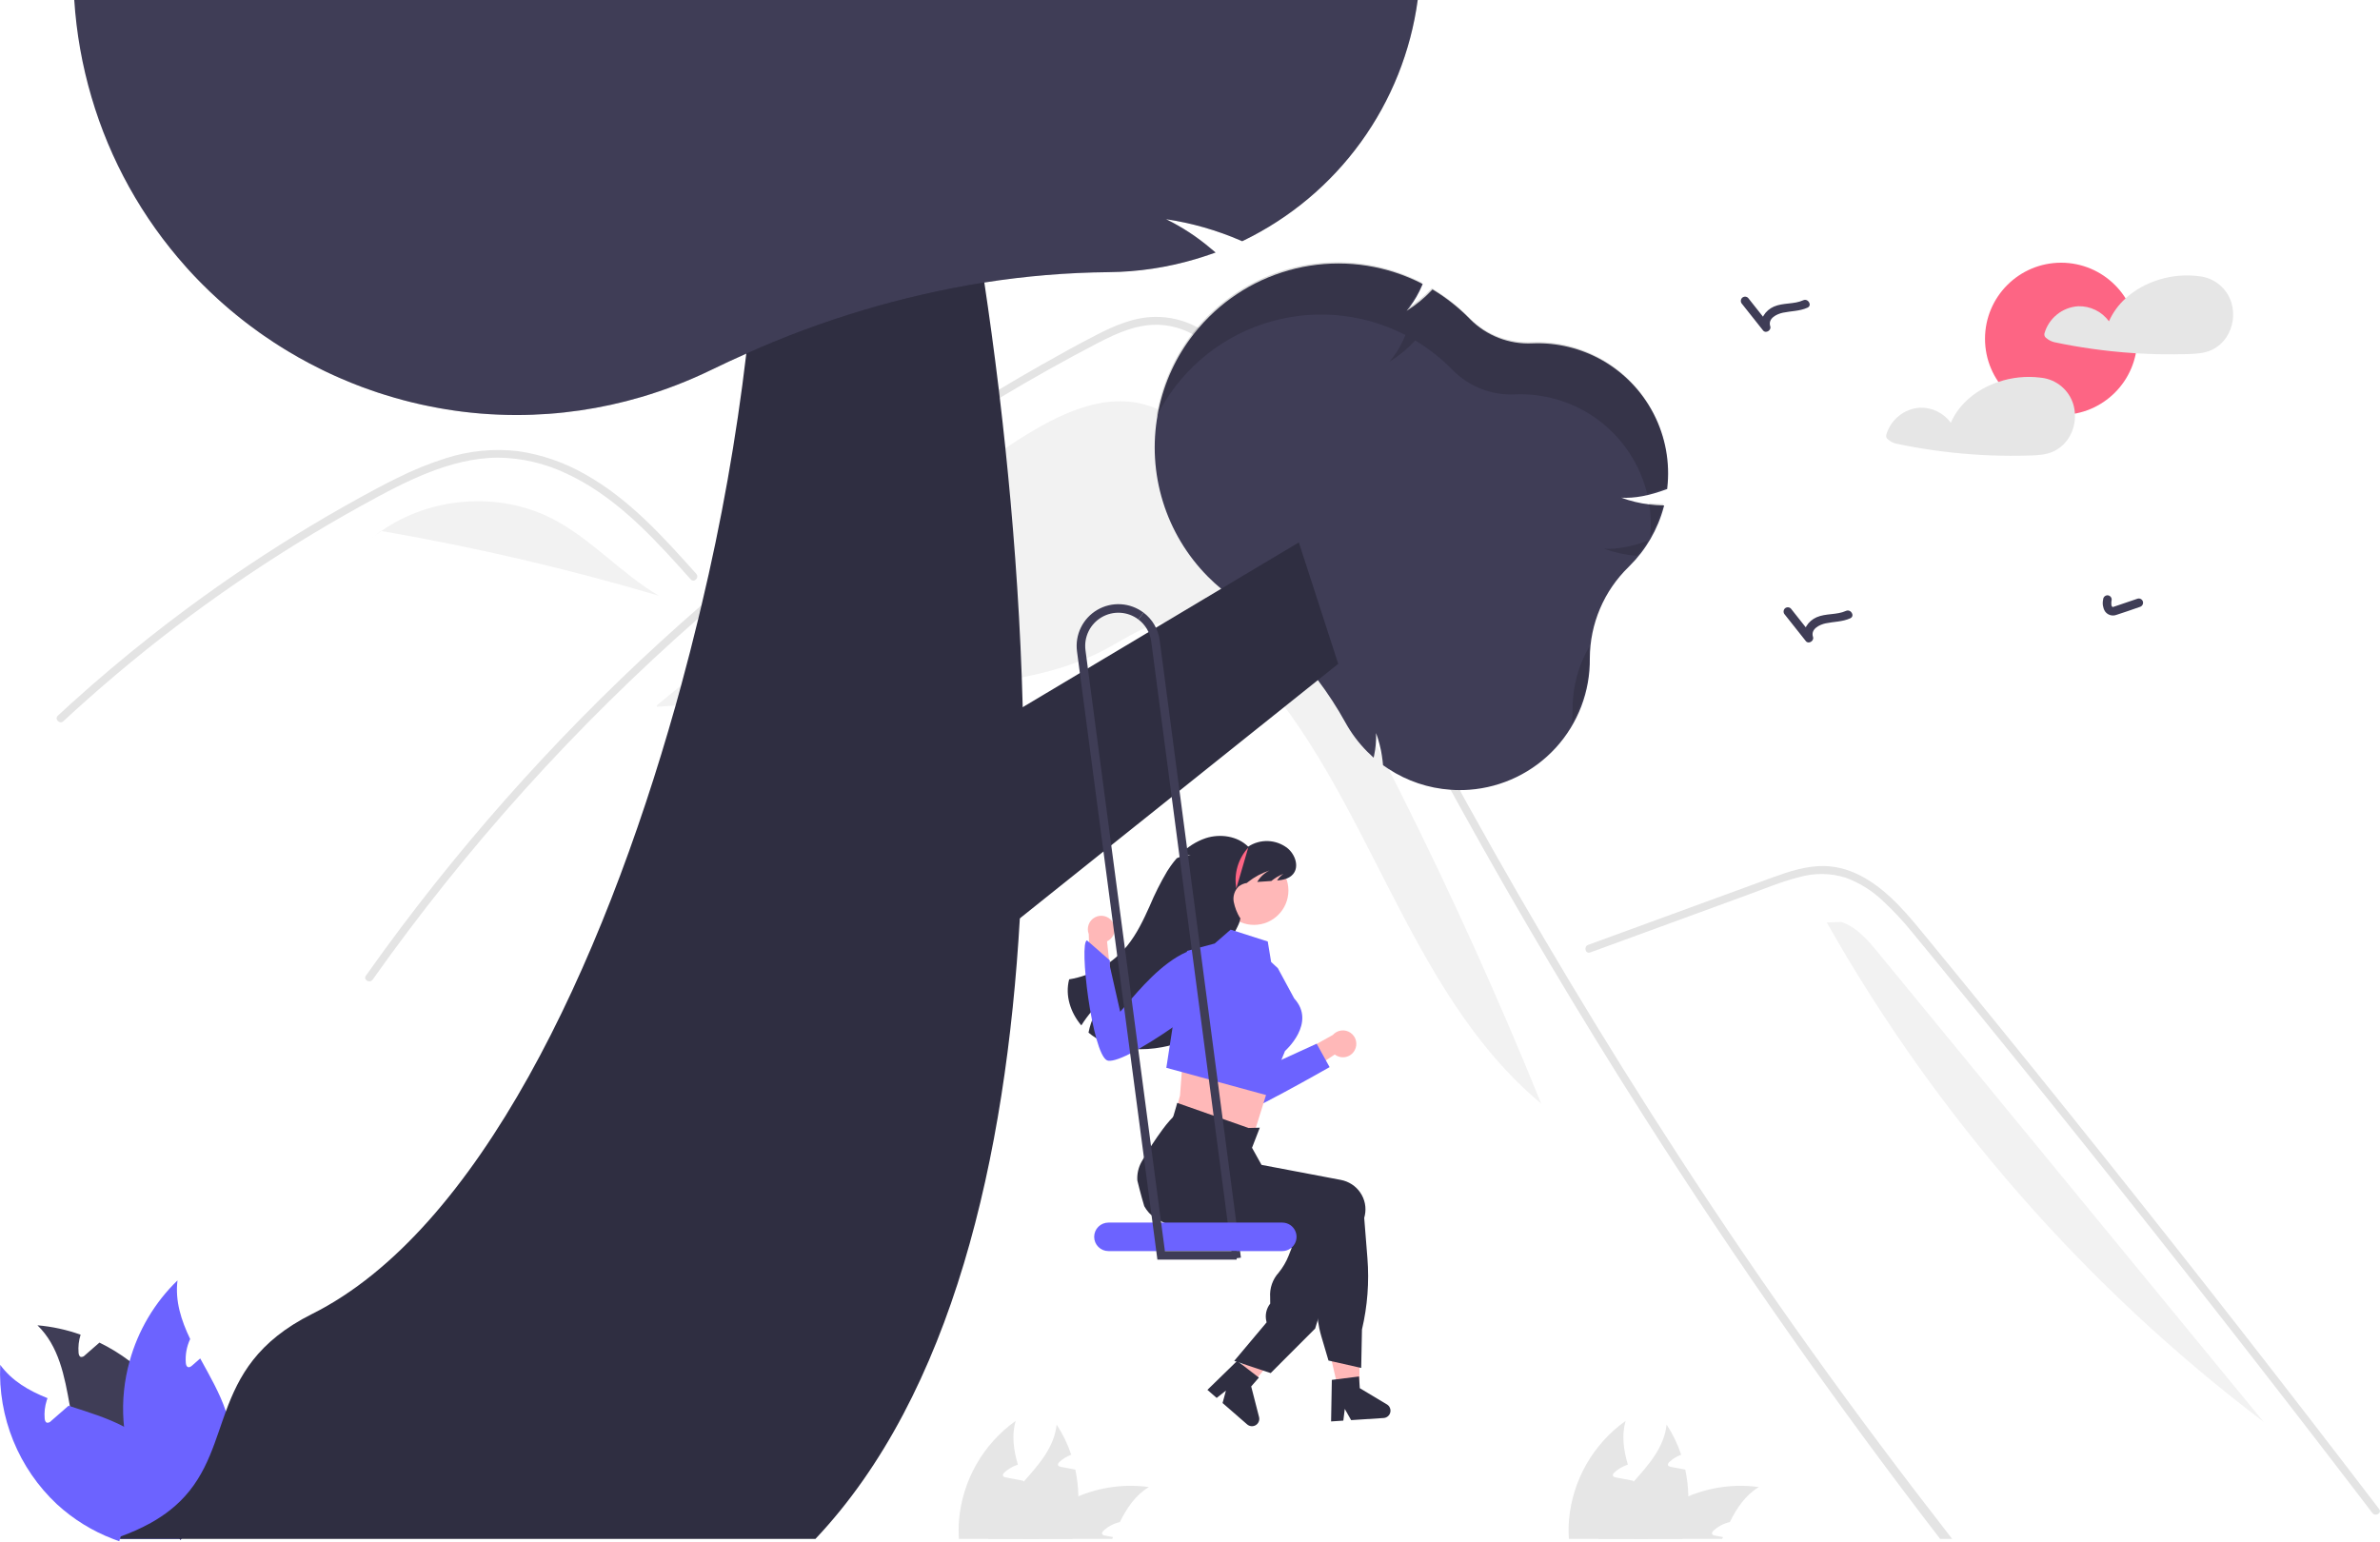 <svg width="835" height="541" viewBox="0 0 835 541" fill="none" xmlns="http://www.w3.org/2000/svg">
<g id="undraw_tree_swing_re_pqee 1" clip-path="url(#clip0_37_2)">
<path id="Vector" d="M69.891 529.09C69.861 530.06 69.811 531.03 69.731 532.01C68.581 533.49 67.444 534.967 66.321 536.44C65.401 537.64 64.491 538.82 63.591 540C63.571 540.02 63.561 540.04 63.541 540.06C63.491 540.13 63.441 540.2 63.381 540.28L63.001 540L62.051 539.3L56.671 535.33C51.129 534.237 45.908 531.9 41.403 528.494C36.897 525.088 33.224 520.703 30.661 515.67C27.251 508.88 25.891 501.1 24.521 493.41C22.631 482.79 20.681 472.37 13.141 465.04C18.307 465.487 23.395 466.593 28.281 468.33C27.633 470.37 27.389 472.517 27.561 474.65C27.611 475.25 27.791 475.98 28.381 476.15C28.641 476.17 28.902 476.128 29.143 476.029C29.384 475.93 29.599 475.777 29.771 475.58C30.711 474.75 31.661 473.92 32.611 473.09C33.371 472.43 34.131 471.77 34.891 471.11C38.623 472.927 42.17 475.104 45.481 477.61C50.643 481.493 55.158 486.167 58.861 491.46C64.523 499.676 68.134 509.131 69.391 519.03C69.822 522.365 69.989 525.729 69.891 529.09V529.09Z" fill="#3F3D56"/>
<path id="Vector_2" d="M80.271 515.91C79.93 517.367 79.502 518.803 78.991 520.21C75.821 524.19 72.734 528.123 69.731 532.01C68.581 533.49 67.444 534.967 66.321 536.44C65.401 537.64 64.491 538.82 63.591 540C63.571 540.02 63.561 540.04 63.541 540.06C63.521 540.04 63.491 540.02 63.471 540C63.081 539.65 62.711 539.3 62.341 538.93C60.196 536.853 58.204 534.624 56.381 532.26C49.27 523.098 44.821 512.154 43.521 500.63C43.451 499.94 43.391 499.26 43.331 498.57C42.842 491.512 43.57 484.422 45.481 477.61C48.453 466.842 54.249 457.064 62.271 449.29C61.391 456.54 63.561 463.26 66.721 469.86C65.494 472.47 64.967 475.355 65.191 478.23C65.241 478.83 65.421 479.56 66.011 479.72C66.511 479.86 67.001 479.5 67.401 479.16C68.341 478.33 69.301 477.5 70.241 476.67C73.561 482.73 77.101 488.8 79.251 495.23C79.737 496.687 80.144 498.169 80.471 499.67C81.61 505.031 81.541 510.579 80.271 515.91V515.91Z" fill="#6C63FF"/>
<path id="Vector_3" d="M66.321 536.44C65.401 537.64 64.491 538.82 63.591 540C63.571 540.02 63.561 540.04 63.541 540.06C63.491 540.13 63.441 540.2 63.381 540.28L63.001 540H42.091L41.841 540.81C41.101 540.56 40.361 540.29 39.631 540C32.368 537.221 25.697 533.091 19.971 527.83C13.32 521.6 8.098 514.002 4.664 505.561C1.23 497.119 -0.333 488.034 0.081 478.93C4.241 484.61 10.141 487.99 16.671 490.61C16.571 490.88 16.471 491.14 16.391 491.41C15.739 493.446 15.494 495.59 15.671 497.72C15.721 498.33 15.901 499.06 16.481 499.22C16.74 499.245 17.002 499.207 17.244 499.109C17.486 499.012 17.701 498.858 17.871 498.66C18.821 497.83 19.771 496.99 20.721 496.17C21.481 495.51 22.231 494.85 22.991 494.19C23.351 493.88 23.711 493.57 24.061 493.26C24.221 493.31 24.371 493.36 24.521 493.41C30.991 495.53 37.631 497.51 43.521 500.63C44.998 501.413 46.43 502.278 47.811 503.22C55.781 508.816 61.275 517.281 63.141 526.84C63.451 528.438 63.651 530.055 63.741 531.68L65.451 534.84L66.321 536.44Z" fill="#6C63FF"/>
<g id=" grassRight">
<path id="Vector_4" d="M592.341 525.04C592.444 529.932 591.769 534.81 590.341 539.49C590.291 539.66 590.231 539.83 590.171 540H560.731C561.151 537.928 561.82 535.913 562.721 534C565.171 528.8 569.171 524.35 573.121 519.93C578.561 513.84 583.871 507.8 584.711 499.88C586.867 503.167 588.588 506.72 589.831 510.45C588.309 511.014 586.913 511.87 585.721 512.97C585.391 513.28 585.041 513.73 585.211 514.16C585.371 514.52 585.811 514.64 586.201 514.72C587.141 514.9 588.081 515.08 589.021 515.25C589.761 515.4 590.511 515.54 591.261 515.68C591.92 518.758 592.282 521.893 592.341 525.04Z" fill="#E6E6E6"/>
<path id="Vector_5" d="M617.071 521.8C612.351 524.67 609.351 529.11 606.901 534.08C604.769 534.566 602.8 535.6 601.191 537.08C600.851 537.39 600.501 537.84 600.681 538.27C600.831 538.63 601.281 538.75 601.671 538.83C602.601 539.01 603.551 539.19 604.481 539.36C604.391 539.57 604.301 539.79 604.211 540H573.011C574.427 538.09 575.995 536.297 577.701 534.64C578.071 534.27 578.451 533.92 578.841 533.56C582.818 529.966 587.385 527.083 592.341 525.04C600.148 521.776 608.686 520.657 617.071 521.8V521.8Z" fill="#E6E6E6"/>
<path id="Vector_6" d="M578.211 540H550.431C550.279 537.775 550.292 535.543 550.471 533.32C551.072 526.44 553.158 519.773 556.585 513.777C560.012 507.781 564.698 502.6 570.321 498.59C568.881 503.72 569.621 508.82 571.121 513.94C570.911 514.01 570.701 514.07 570.511 514.15C568.989 514.714 567.593 515.57 566.401 516.67C566.071 516.98 565.721 517.43 565.891 517.86C566.041 518.22 566.491 518.34 566.881 518.42C567.821 518.6 568.761 518.78 569.691 518.95C570.441 519.1 571.191 519.24 571.941 519.39C572.291 519.45 572.641 519.52 572.991 519.59C573.041 519.71 573.071 519.82 573.121 519.93C574.881 524.78 576.801 529.67 577.701 534.64C577.923 535.887 578.077 537.146 578.161 538.41C578.191 538.94 578.211 539.47 578.211 540Z" fill="#E6E6E6"/>
</g>
<g id=" grassLeft">
<path id="Vector_7" d="M378.341 525.04C378.444 529.932 377.769 534.81 376.341 539.49C376.291 539.66 376.231 539.83 376.171 540H346.731C347.151 537.928 347.82 535.913 348.721 534C351.171 528.8 355.171 524.35 359.121 519.93C364.561 513.84 369.871 507.8 370.711 499.88C372.867 503.167 374.588 506.72 375.831 510.45C374.309 511.014 372.913 511.87 371.721 512.97C371.391 513.28 371.041 513.73 371.211 514.16C371.371 514.52 371.811 514.64 372.201 514.72C373.141 514.9 374.081 515.08 375.021 515.25C375.761 515.4 376.511 515.54 377.261 515.68C377.92 518.758 378.282 521.893 378.341 525.04V525.04Z" fill="#E6E6E6"/>
<path id="Vector_8" d="M403.071 521.8C398.351 524.67 395.351 529.11 392.901 534.08C390.769 534.566 388.8 535.6 387.191 537.08C386.851 537.39 386.501 537.84 386.681 538.27C386.831 538.63 387.281 538.75 387.671 538.83C388.601 539.01 389.551 539.19 390.481 539.36C390.391 539.57 390.301 539.79 390.211 540H359.011C360.427 538.09 361.995 536.297 363.701 534.64C364.071 534.27 364.451 533.92 364.841 533.56C368.818 529.966 373.385 527.083 378.341 525.04C386.148 521.776 394.686 520.657 403.071 521.8Z" fill="#E6E6E6"/>
<path id="Vector_9" d="M364.211 540H336.431C336.279 537.775 336.292 535.543 336.471 533.32C337.072 526.44 339.158 519.773 342.585 513.777C346.012 507.781 350.698 502.6 356.321 498.59C354.881 503.72 355.621 508.82 357.121 513.94C356.911 514.01 356.701 514.07 356.511 514.15C354.989 514.714 353.593 515.57 352.401 516.67C352.071 516.98 351.721 517.43 351.891 517.86C352.041 518.22 352.491 518.34 352.881 518.42C353.821 518.6 354.761 518.78 355.691 518.95C356.441 519.1 357.191 519.24 357.941 519.39C358.291 519.45 358.641 519.52 358.991 519.59C359.041 519.71 359.071 519.82 359.121 519.93C360.881 524.78 362.801 529.67 363.701 534.64C363.923 535.887 364.077 537.146 364.161 538.41C364.191 538.94 364.211 539.47 364.211 540Z" fill="#E6E6E6"/>
</g>
<path id="Vector_10" d="M433.09 172.455C425.42 159.771 416.333 146.228 402.1 142.086C385.618 137.289 368.687 146.818 354.325 156.22C311.376 184.34 270.015 214.815 230.432 247.503L230.475 247.996C261.292 245.871 292.109 243.745 322.926 241.62C345.192 240.085 368.222 238.338 387.898 227.805C395.365 223.808 402.643 218.469 411.104 218.097C421.616 217.635 430.781 224.976 437.984 232.646C480.591 278.017 492.921 347.4 540.722 387.262C510.58 312.927 474.59 241.099 433.09 172.455V172.455Z" fill="#F2F2F2"/>
<path id="Vector_11" d="M684.901 540H680.681C643.951 492.28 609.391 442.993 577.001 392.14C554.381 356.66 532.884 320.493 512.511 283.64C511.311 281.47 510.114 279.297 508.921 277.12C500.491 261.74 492.257 246.257 484.221 230.67C477.101 216.87 470.144 202.99 463.351 189.03C461.411 185.04 459.521 181.04 457.641 177.02C453.211 167.58 448.871 158.09 444.201 148.78C439.491 139.37 433.871 129.57 425.871 122.5C424.843 121.579 423.768 120.711 422.651 119.9C421.384 118.972 420.054 118.133 418.671 117.39C418.531 117.31 418.391 117.24 418.251 117.16C414.871 115.357 411.151 114.284 407.331 114.01C399.381 113.49 392.051 116.78 385.151 120.36C373.511 126.43 362.047 132.85 350.761 139.62C313.259 162.155 277.872 188.034 245.031 216.94C244.951 217.01 244.861 217.09 244.781 217.16C201.96 254.765 163.687 297.25 130.741 343.75C129.731 345.19 127.351 343.81 128.371 342.37C132.371 336.7 136.454 331.093 140.621 325.55C171.696 284.198 207.064 246.253 246.131 212.35C250.501 208.55 254.921 204.803 259.391 201.11C281.334 182.943 304.317 166.068 328.221 150.57C335.541 145.82 342.944 141.213 350.431 136.75C355.391 133.78 360.384 130.87 365.411 128.02C371.771 124.42 378.161 120.86 384.661 117.53C391.031 114.25 397.791 111.31 405.071 111.2C410.316 111.104 415.496 112.365 420.111 114.86C420.251 114.94 420.401 115.01 420.541 115.1C423.361 116.679 425.98 118.592 428.341 120.8C438.911 130.59 445.981 145.95 451.481 157.74C454.251 163.69 457.054 169.613 459.891 175.51C470.601 197.92 481.727 220.13 493.271 242.14C499.441 253.89 505.727 265.59 512.131 277.24C513.111 279.05 514.111 280.86 515.111 282.66C538.251 324.47 562.844 365.437 588.891 405.56C619.821 453.2 650.541 495.86 684.901 540Z" fill="#E4E4E4"/>
<path id="Vector_12" d="M242.336 203.306C240.897 201.702 239.467 200.098 238.018 198.493C226.596 185.861 214.34 173.375 198.654 166.133C191.175 162.571 183.011 160.678 174.727 160.587C166.165 160.614 157.795 162.86 149.884 166.004C146.144 167.499 142.486 169.195 138.883 171.001C134.767 173.072 130.724 175.282 126.7 177.509C119.146 181.69 111.69 186.053 104.332 190.6C89.691 199.648 75.51 209.387 61.786 219.817C54.672 225.225 47.705 230.811 40.884 236.574C34.541 241.928 28.325 247.425 22.238 253.066C20.936 254.267 18.993 252.324 20.295 251.123C21.899 249.629 23.521 248.144 25.144 246.677C29.728 242.533 34.385 238.469 39.115 234.484C47.742 227.205 56.591 220.208 65.664 213.491C79.772 203.04 94.367 193.299 109.447 184.266C116.983 179.755 124.622 175.435 132.365 171.303C134.703 170.056 137.068 168.837 139.461 167.682C144.89 164.944 150.531 162.647 156.329 160.816C164.542 158.159 173.231 157.305 181.805 158.313C190.082 159.517 198.057 162.276 205.31 166.444C220.711 175.053 232.655 188.363 244.28 201.354C245.453 202.674 243.519 204.626 242.336 203.306Z" fill="#E4E4E4"/>
<path id="Vector_13" d="M557.897 334.213L594.801 320.715L613.125 314.013C619.092 311.831 625.045 309.346 631.214 307.783C636.575 306.252 642.268 306.324 647.588 307.992C652.333 309.748 656.676 312.44 660.359 315.908C664.122 319.373 667.623 323.113 670.834 327.095C674.823 331.889 678.754 336.733 682.702 341.562C698.996 361.489 715.183 381.503 731.265 401.603C747.345 421.703 763.319 441.888 779.184 462.159C795.089 482.479 810.884 502.885 826.57 523.375C828.492 525.885 830.411 528.396 832.33 530.909C833.389 532.297 835.779 530.929 834.704 529.521C818.903 508.825 802.991 488.213 786.969 467.686C770.908 447.11 754.736 426.622 738.453 406.22C722.17 385.819 705.777 365.507 689.274 345.283C685.163 340.245 681.045 335.212 676.92 330.184C673.44 325.944 670 321.657 666.184 317.71C659.178 310.465 650.426 304.062 639.949 303.888C633.79 303.786 627.828 305.741 622.105 307.811C615.936 310.043 609.781 312.317 603.619 314.571L566.456 328.163L557.166 331.561C555.517 332.164 556.229 334.823 557.897 334.213V334.213Z" fill="#E4E4E4"/>
<path id="Vector_14" d="M193.797 182.028C175.043 172.39 151.026 174.277 133.792 186.32C166.664 191.991 199.177 199.579 231.163 209.045C217.88 201.261 207.49 189.066 193.797 182.028Z" fill="#F2F2F2"/>
<path id="Vector_15" d="M133.608 186.286L129.997 189.221C131.219 188.194 132.488 187.231 133.792 186.32C133.731 186.309 133.669 186.297 133.608 186.286Z" fill="#F2F2F2"/>
<path id="Vector_16" d="M658.969 334.348C655.337 329.926 651.409 325.296 645.975 323.5L640.902 323.7C679.52 391.939 731.676 451.566 794.169 498.92C749.103 444.063 704.036 389.205 658.969 334.348Z" fill="#F2F2F2"/>
<path id="Vector_17" d="M357.801 322.24C352.961 406.04 334.111 489.16 286.081 540H63.591C63.571 540.02 63.561 540.04 63.541 540.06C63.491 540.13 63.441 540.2 63.381 540.28L63.001 540H42.091L42.361 539.12C45.995 537.825 49.52 536.24 52.901 534.38C54.131 533.69 55.291 532.99 56.381 532.26C58.803 530.674 61.066 528.859 63.141 526.84C65.528 524.495 67.626 521.873 69.391 519.03C72.731 513.71 74.801 507.98 76.821 502.14C77.611 499.85 78.401 497.54 79.251 495.23C83.771 482.97 90.171 470.72 109.511 461.05C167.891 431.86 211.191 339.19 237.031 247.55C237.691 245.2 238.341 242.85 238.981 240.5C241.131 232.61 243.147 224.757 245.031 216.94C245.411 215.41 245.771 213.88 246.131 212.35C253.075 183.26 258.318 153.79 261.831 124.09C264.281 102.5 265.231 83.47 264.621 68.5C264.45 61.225 263.569 53.984 261.991 46.88L335.671 43.77C335.671 43.77 336.791 48.99 338.551 58.42C340.331 68 342.771 81.93 345.341 99.13C347.031 110.37 348.771 123.02 350.431 136.75C350.541 137.7 350.651 138.66 350.761 139.62C351.441 145.32 352.101 151.22 352.731 157.27C355.311 181.88 357.451 209.16 358.481 237.69C358.611 241.16 358.721 244.647 358.811 248.15C359.451 272.36 359.241 297.33 357.801 322.24Z" fill="#2F2E41"/>
<path id="Vector_18" d="M580.211 145.29C580.121 145.1 580.021 144.91 579.911 144.72C575.857 137.104 569.734 130.789 562.246 126.503C554.758 122.218 546.211 120.137 537.591 120.5C533.55 120.693 529.514 120.032 525.745 118.561C521.977 117.089 518.561 114.84 515.721 111.96L515.321 111.55C511.602 107.799 507.438 104.518 502.921 101.78L502.581 101.57L502.301 101.87C499.689 104.645 496.728 107.069 493.491 109.08C493.861 108.66 494.201 108.23 494.541 107.78C494.542 107.78 494.543 107.78 494.545 107.779C494.546 107.779 494.547 107.778 494.548 107.777C494.549 107.776 494.549 107.775 494.55 107.774C494.55 107.773 494.551 107.771 494.551 107.77C496.338 105.406 497.82 102.826 498.961 100.09L499.141 99.66L498.781 99.48L498.721 99.45C486.641 93.307 472.931 91.135 459.544 93.243C446.157 95.351 433.777 101.632 424.171 111.19C422.901 112.45 421.681 113.76 420.541 115.1C419.901 115.85 419.271 116.61 418.671 117.39C412.647 125.12 408.483 134.133 406.501 143.73V143.74C406.381 144.3 406.271 144.85 406.171 145.41C404.302 155.616 404.927 166.122 407.994 176.035C411.06 185.947 416.476 194.972 423.781 202.34C425.261 203.83 426.821 205.26 428.431 206.6C429.601 207.58 430.811 208.51 432.041 209.39C443.569 217.554 453.792 227.42 462.361 238.65C465.934 243.377 469.165 248.353 472.031 253.54C474.096 257.272 476.667 260.701 479.671 263.73C480.191 264.24 480.731 264.76 481.291 265.27L481.931 265.87L482.111 265.01C482.381 263.716 482.574 262.407 482.691 261.09V261.08C482.81 259.797 482.84 258.507 482.781 257.22C483.723 259.813 484.41 262.493 484.831 265.22V265.23C484.991 266.24 485.111 267.24 485.201 268.27L485.221 268.49L485.411 268.63C485.991 269.05 486.581 269.45 487.181 269.83C493.687 274.075 501.171 276.584 508.921 277.12C509.981 277.2 511.061 277.24 512.131 277.24C513.251 277.24 514.371 277.2 515.491 277.12C527.097 276.262 537.938 271.004 545.798 262.421C553.658 253.838 557.944 242.577 557.781 230.94C557.803 224.967 559.018 219.058 561.355 213.561C563.692 208.064 567.104 203.09 571.391 198.93C571.441 198.87 571.501 198.81 571.561 198.75L571.721 198.59C577.467 192.898 581.597 185.782 583.691 177.97L583.851 177.36L583.491 177.35H583.221C581.689 177.322 580.16 177.208 578.641 177.01C575.283 176.603 571.985 175.808 568.811 174.64C573.481 174.9 578.571 173.94 584.631 171.7L584.921 171.59L584.951 171.29C585.979 162.345 584.33 153.296 580.211 145.29V145.29Z" fill="#3F3D56"/>
<path id="Vector_19" opacity="0.15" d="M551.716 248.833C551.732 250.481 551.659 252.128 551.497 253.768C555.533 246.676 557.618 238.641 557.54 230.481C557.526 229.232 557.582 227.984 557.683 226.739C553.751 233.436 551.69 241.067 551.716 248.833V248.833Z" fill="black"/>
<path id="Vector_20" opacity="0.15" d="M562.746 192.535C566.463 193.887 570.343 194.737 574.284 195.062C575.694 193.383 576.981 191.605 578.136 189.741C572.27 191.874 567.304 192.786 562.746 192.535Z" fill="black"/>
<path id="Vector_21" opacity="0.15" d="M578.567 176.554C579.207 180.473 579.336 184.457 578.952 188.409C580.918 184.988 582.431 181.326 583.451 177.514L583.616 176.9L582.98 176.888C581.505 176.851 580.032 176.739 578.567 176.554V176.554Z" fill="black"/>
<path id="Vector_22" opacity="0.15" d="M497.391 0C494.959 18.014 488.109 35.147 477.452 49.872C466.795 64.598 452.662 76.46 436.311 84.4L435.811 84.64L435.311 84.42C426.934 80.79 418.12 78.265 409.091 76.91C414.757 79.682 420.052 83.156 424.851 87.25L426.481 88.61L424.481 89.3C422.751 89.9 421.021 90.46 419.341 90.95C409.478 93.87 399.256 95.401 388.971 95.5C374.358 95.646 359.776 96.859 345.341 99.13C316.529 103.746 288.45 112.138 261.831 124.09C257.711 125.91 253.597 127.82 249.491 129.82C241.632 133.641 233.471 136.805 225.091 139.28C210.86 143.485 196.099 145.623 181.261 145.63C180.341 145.63 179.411 145.62 178.481 145.6C178.141 145.6 177.801 145.59 177.451 145.58C176.561 145.56 175.661 145.53 174.761 145.49C173.791 145.45 172.821 145.4 171.851 145.34C170.841 145.28 169.821 145.21 168.811 145.13C168.121 145.07 167.441 145.01 166.751 144.94C166.191 144.89 165.641 144.84 165.091 144.78C164.391 144.71 163.691 144.63 162.991 144.54C162.681 144.5 162.371 144.46 162.061 144.43C161.271 144.33 160.481 144.22 159.691 144.11L159.271 144.05C158.351 143.92 157.431 143.78 156.521 143.63C156.351 143.6 156.181 143.57 156.001 143.54C155.251 143.42 154.511 143.29 153.761 143.15C151.831 142.8 149.921 142.42 148.011 142C147.541 141.9 147.071 141.79 146.611 141.68C145.831 141.5 145.051 141.32 144.271 141.13C143.311 140.89 142.351 140.65 141.401 140.39C139.301 139.83 137.201 139.22 135.121 138.57C134.321 138.33 133.521 138.07 132.731 137.81C132.431 137.71 132.131 137.6 131.821 137.5C131.231 137.31 130.641 137.11 130.051 136.89C129.001 136.53 127.951 136.15 126.911 135.76C126.281 135.52 125.641 135.28 125.011 135.03C124.381 134.79 123.741 134.53 123.111 134.28C121.861 133.77 120.601 133.25 119.361 132.7C118.741 132.43 118.121 132.16 117.501 131.88C116.881 131.6 116.261 131.32 115.651 131.03L114.121 130.31C113.921 130.21 113.731 130.12 113.531 130.02C113.011 129.77 112.501 129.52 111.981 129.26C110.781 128.67 109.591 128.05 108.401 127.42C107.191 126.78 105.991 126.12 104.791 125.45C103.611 124.78 102.441 124.1 101.281 123.4C100.691 123.05 100.111 122.7 99.541 122.34C99.041 122.03 98.541 121.73 98.051 121.41C97.901 121.32 97.751 121.22 97.601 121.12C97.101 120.81 96.601 120.48 96.101 120.16C94.871 119.36 93.661 118.54 92.451 117.7C91.981 117.37 91.521 117.05 91.051 116.72C89.951 115.93 88.851 115.13 87.761 114.31C87.221 113.9 86.681 113.49 86.141 113.08C85.601 112.66 85.071 112.24 84.531 111.82C84.001 111.4 83.471 110.97 82.941 110.54C81.361 109.25 79.804 107.93 78.271 106.58C77.761 106.13 77.251 105.68 76.741 105.22C74.721 103.39 72.741 101.51 70.821 99.57C70.331 99.08 69.861 98.59 69.381 98.1C68.901 97.61 68.431 97.12 67.961 96.62C67.491 96.12 67.021 95.62 66.561 95.11C66.101 94.61 65.641 94.1 65.181 93.59C99.596 109.912 138.821 112.97 175.351 102.18C183.731 99.706 191.893 96.542 199.751 92.72C220.521 82.524 242.251 74.411 264.621 68.5C288.76 62.133 313.588 58.748 338.551 58.42C338.771 58.41 339.001 58.41 339.221 58.41C349.51 58.303 359.734 56.769 369.601 53.85C371.281 53.36 373.001 52.8 374.731 52.2L376.731 51.51L375.111 50.15C370.308 46.056 365.01 42.582 359.341 39.81C368.373 41.165 377.19 43.69 385.571 47.32L386.071 47.54L386.571 47.3C407.529 37.12 424.722 20.561 435.681 0H497.391Z" fill="black"/>
<path id="Vector_23" opacity="0.15" d="M571.752 133.518C567.267 129.006 561.892 125.478 555.968 123.158C550.045 120.838 543.703 119.778 537.347 120.046C533.307 120.238 529.272 119.576 525.505 118.105C521.738 116.633 518.324 114.383 515.484 111.503L515.083 111.096C511.365 107.346 507.202 104.064 502.686 101.325L502.342 101.117L502.066 101.41C499.454 104.186 496.491 106.609 493.253 108.618C495.535 105.928 497.379 102.895 498.717 99.631L498.901 99.202L498.485 98.991C489.428 94.395 479.414 92.005 469.258 92.016C459.102 92.027 449.092 94.439 440.046 99.055C431 103.671 423.173 110.361 417.204 118.577C411.235 126.794 407.294 136.306 405.701 146.336C409.468 138.687 414.716 131.862 421.14 126.256C427.564 120.65 435.037 116.375 443.125 113.678C451.214 110.982 459.757 109.917 468.26 110.546C476.763 111.175 485.057 113.485 492.661 117.343L493.077 117.554L492.893 117.983C491.555 121.247 489.711 124.279 487.429 126.969C490.667 124.961 493.63 122.537 496.242 119.762L496.518 119.469L496.862 119.677C501.378 122.416 505.541 125.697 509.259 129.448L509.66 129.855C512.5 132.735 515.914 134.984 519.681 136.456C523.448 137.928 527.483 138.59 531.523 138.397C542.089 137.943 552.486 141.168 560.94 147.522C569.394 153.876 575.383 162.965 577.885 173.241C580.092 172.708 582.264 172.039 584.389 171.239L584.677 171.133L584.711 170.828C585.493 164.035 584.733 157.153 582.49 150.694C580.246 144.235 576.576 138.364 571.752 133.518V133.518Z" fill="black"/>
<path id="Vector_24" d="M354.014 251.007L455.686 190.329L469.504 232.938L301.666 367.121L354.014 251.007Z" fill="#2F2E41"/>
<path id="Vector_25" d="M26.051 0C26.798 11.556 28.827 22.993 32.101 34.1C38.567 56.143 49.868 76.466 65.181 93.59C65.641 94.1 66.101 94.61 66.561 95.11C67.021 95.62 67.491 96.12 67.961 96.62C68.431 97.12 68.901 97.61 69.381 98.1C69.861 98.59 70.331 99.08 70.821 99.57C72.741 101.51 74.721 103.39 76.741 105.22C77.251 105.68 77.761 106.13 78.271 106.58C79.801 107.94 81.351 109.26 82.941 110.54C83.471 110.97 84.001 111.4 84.531 111.82C85.071 112.24 85.601 112.66 86.141 113.08C86.681 113.49 87.221 113.9 87.761 114.31C88.851 115.13 89.951 115.93 91.051 116.72C91.521 117.05 91.981 117.37 92.451 117.7C93.661 118.54 94.871 119.36 96.101 120.16C96.601 120.48 97.101 120.81 97.601 121.12C97.751 121.22 97.901 121.32 98.051 121.41C98.541 121.73 99.041 122.03 99.541 122.34C100.111 122.7 100.691 123.05 101.281 123.4C102.441 124.1 103.611 124.78 104.791 125.45C105.991 126.12 107.191 126.78 108.401 127.42C109.591 128.05 110.781 128.67 111.981 129.26C112.501 129.52 113.011 129.77 113.531 130.02C113.731 130.12 113.921 130.21 114.121 130.31L115.651 131.03C116.261 131.32 116.881 131.6 117.501 131.88C118.121 132.16 118.741 132.43 119.361 132.7C120.601 133.25 121.861 133.77 123.111 134.28C123.741 134.53 124.381 134.79 125.011 135.03C125.641 135.28 126.281 135.52 126.911 135.76C127.951 136.15 129.001 136.53 130.051 136.89C130.641 137.11 131.231 137.31 131.821 137.5C132.131 137.6 132.431 137.71 132.731 137.81C133.521 138.07 134.321 138.33 135.121 138.57C137.201 139.22 139.301 139.83 141.401 140.39C142.351 140.65 143.311 140.89 144.271 141.13C145.051 141.32 145.831 141.5 146.611 141.68C147.071 141.79 147.541 141.9 148.011 142C149.921 142.42 151.831 142.8 153.761 143.15C154.511 143.29 155.251 143.42 156.001 143.54C156.181 143.57 156.351 143.6 156.521 143.63C157.431 143.78 158.351 143.92 159.271 144.05L159.691 144.11C160.481 144.22 161.271 144.33 162.061 144.43C162.371 144.46 162.681 144.5 162.991 144.54C163.691 144.63 164.391 144.71 165.091 144.78C165.641 144.84 166.191 144.89 166.751 144.94C167.441 145.01 168.121 145.07 168.811 145.13C169.821 145.21 170.841 145.28 171.851 145.34C172.821 145.4 173.791 145.45 174.761 145.49C175.661 145.53 176.561 145.56 177.451 145.58C177.801 145.59 178.141 145.6 178.481 145.6C179.411 145.62 180.341 145.63 181.261 145.63C196.099 145.623 210.86 143.485 225.091 139.28C233.471 136.805 241.632 133.641 249.491 129.82C253.601 127.82 257.714 125.91 261.831 124.09C288.45 112.138 316.529 103.746 345.341 99.13C359.776 96.859 374.358 95.646 388.971 95.5C399.256 95.401 409.478 93.87 419.341 90.95C421.021 90.46 422.751 89.9 424.481 89.3L426.481 88.61L424.851 87.25C420.052 83.156 414.757 79.682 409.091 76.91C418.12 78.265 426.934 80.79 435.311 84.42L435.811 84.64L436.311 84.4C452.662 76.46 466.795 64.598 477.452 49.872C488.109 35.147 494.959 18.014 497.391 0H26.051Z" fill="#3F3D56"/>
<g id="woman">
<path id="face" d="M439.952 324.54C446.621 324.54 452.027 319.134 452.027 312.465C452.027 305.797 446.621 300.391 439.952 300.391C433.283 300.391 427.877 305.797 427.877 312.465C427.877 319.134 433.283 324.54 439.952 324.54Z" fill="#FFB8B8"/>
<path id="hair" d="M379.375 359.812C381.635 356.166 384.478 352.916 387.789 350.188C384.811 353.661 382.781 357.844 381.894 362.332C382.683 363.006 383.523 363.619 384.406 364.165C387.063 365.777 389.984 366.908 393.034 367.505C395.514 362.238 399.13 357.586 403.623 353.884C400.184 357.897 398.017 362.843 397.397 368.091C400.867 368.307 404.35 368.089 407.765 367.44C412.889 366.492 417.994 364.696 421.947 361.305C426.224 357.636 428.854 352.342 430.263 346.884C431.672 341.431 431.962 335.756 432.241 330.129C432.377 327.448 435.032 324.736 435.167 322.055L434.994 322.029C433.975 320.321 433.251 318.453 432.852 316.505C432.665 315.528 432.723 314.52 433.022 313.571C433.321 312.622 433.851 311.763 434.564 311.07C435.405 310.406 436.406 309.976 437.466 309.821C437.579 309.714 437.701 309.612 437.826 309.511C440.099 307.721 442.666 306.34 445.412 305.428C443.605 306.324 442.1 307.729 441.083 309.471C442.73 309.359 444.376 309.248 446.022 309.138C446.64 308.653 447.281 308.199 447.944 307.778C448.706 307.329 449.5 306.937 450.32 306.605C449.391 307.205 448.617 308.019 448.066 308.979C450.192 308.769 452.357 308.3 453.686 306.697C455.889 304.045 454.376 299.798 451.704 297.618C449.751 296.094 447.368 295.222 444.893 295.126C442.417 295.03 439.974 295.715 437.909 297.083C434.135 293.326 428.088 292.475 423.022 294.104C419.667 295.249 416.635 297.182 414.181 299.74C415.379 299.765 416.574 299.859 417.761 300.023C416.057 300.018 414.374 300.409 412.847 301.166C412.093 302.025 411.385 302.923 410.726 303.856C410.294 304.469 409.879 305.093 409.481 305.729C407.15 309.666 405.095 313.76 403.331 317.981C401.144 322.836 398.847 327.709 395.492 331.845C390.356 338.127 383.108 342.325 375.103 343.654C373.609 349.291 375.569 355.315 379.375 359.812Z" fill="#2F2E41"/>
<g id="handLeft">
<path id="hand" d="M475.311 368.469C474.995 369.077 474.55 369.608 474.007 370.025C473.464 370.442 472.835 370.735 472.167 370.883C471.498 371.031 470.805 371.031 470.136 370.882C469.468 370.734 468.84 370.44 468.297 370.023L454.381 379.161L454.397 370.51L467.61 363.158C468.372 362.292 469.425 361.736 470.57 361.595C471.714 361.454 472.871 361.738 473.82 362.393C474.769 363.048 475.445 364.028 475.72 365.148C475.995 366.268 475.85 367.45 475.311 368.469V368.469Z" fill="#FFB8B8"/>
<path id="arm" d="M425.255 335.191C425.255 335.191 419.545 343.103 419.715 352.371C419.885 361.639 427.767 392.236 431.669 392.165C435.572 392.093 466.478 374.446 466.478 374.446L461.935 366.234L439.675 376.403C439.675 376.403 441.769 330.984 425.255 335.191Z" fill="#6C63FF"/>
</g>
<path id="body" d="M415.236 367.793L414 384.396L410.696 396.906L439.403 399.542L447.955 372.113L444.818 364.69L415.236 367.793Z" fill="#FFB8B8"/>
<path id="Vector_26" d="M448.331 339.751L445.96 337.542L444.781 330.365L431.759 326.201L426.169 331.071L416.47 333.663L412.692 351.982L409.196 374.686L444.475 384.323L450.844 368.773C450.844 368.773 461.966 358.998 454.069 350.362L448.331 339.751Z" fill="#6C63FF"/>
<path id="Vector_27" d="M437.936 297.419C436.184 299.323 434.895 301.605 434.168 304.088C433.442 306.571 433.299 309.188 433.75 311.736L437.936 297.419Z" fill="#FD6584"/>
<path id="Vector_28" d="M436.287 474.599L435.595 475.423L435.97 475.548L436.287 474.599Z" fill="#2F2E41"/>
<g id="legRight">
<path id="Vector_29" d="M470.093 490L476.869 489.578L477 476L467 476.623L470.093 490Z" fill="#FFB8B8"/>
<path id="Vector_30" d="M468.919 483.988L475.734 483.135L476.803 483L477.068 487.105L486.587 492.798C487.057 493.079 487.426 493.503 487.638 494.009C487.851 494.514 487.896 495.074 487.768 495.607C487.639 496.141 487.344 496.619 486.924 496.972C486.505 497.325 485.983 497.534 485.436 497.57L474.029 498.313L471.8 494.381L471.297 498.491L467 498.771L467.262 484.198L468.919 483.988Z" fill="#2F2E41"/>
<path id="Vector_31" d="M404.677 402.641C404.822 402.414 404.984 402.188 405.147 401.97C406.415 400.336 407.775 398.77 409.221 397.28C410.854 395.579 412.984 387.021 413.012 387L438.057 395.807L441.988 395.698L439.263 402.742L439.261 402.746L442.598 408.749L442.632 408.755L453.379 410.792L464.454 412.892L470.403 414.022C471.782 414.282 473.094 414.805 474.262 415.561C475.43 416.316 476.431 417.289 477.207 418.422C478.019 419.598 478.581 420.918 478.86 422.306C479.139 423.693 479.129 425.121 478.832 426.505C478.775 426.786 478.703 427.072 478.62 427.349L479.742 441.418C480.415 449.833 479.77 458.297 477.831 466.526L477.564 480L476.984 479.869L468.364 477.919L466.087 477.406L463.596 468.97C463.312 468.009 463.065 467.033 462.859 466.05C462.518 464.442 462.282 462.815 462.154 461.178L459.997 433.574C459.137 433.446 458.288 433.314 457.449 433.179C453.563 432.566 449.861 431.894 446.344 431.163C436.287 429.231 426.498 426.17 417.175 422.044C414.885 420.991 412.705 419.875 410.636 418.697C409.876 418.267 409.132 417.828 408.402 417.38C408.229 417.277 408.061 417.175 407.893 417.07C406.388 416.127 405.152 414.834 404.297 413.309C403.442 411.784 402.996 410.077 403 408.342C402.986 406.326 403.568 404.348 404.677 402.641Z" fill="#2F2E41"/>
</g>
<g id="legLeft">
<path id="Vector_32" d="M433.273 482.802C433.585 483.181 433.898 483.556 434.216 483.932C434.847 484.684 435.489 485.43 436.133 486.169C436.458 486.539 436.786 486.91 437.111 487.276L437.107 487.288L437.13 487.3L437.137 487.306L437.7 487.663L439.36 485.628L440.125 484.691L441.207 483.364L443.188 480.935L453.621 468.15L445.712 463.145L444.948 464.357L444.944 464.356L444.566 464.957L437.476 476.163L436.028 478.455L435.983 478.524L435.113 479.892L434.363 481.077L433.525 482.403L433.273 482.802Z" fill="#FFB8B8"/>
<path id="Vector_33" d="M399.027 414.225C399.281 415.285 399.547 416.345 399.821 417.398C400.327 419.359 400.87 421.305 401.449 423.236C401.447 423.24 401.451 423.241 401.454 423.246C401.897 424.056 402.434 424.811 403.052 425.496C403.076 425.53 403.107 425.558 403.132 425.589C403.59 426.087 404.107 426.526 404.672 426.897C404.877 427.028 405.086 427.159 405.29 427.29C406.032 427.75 406.775 428.18 407.521 428.589C408.849 429.312 410.187 429.96 411.535 430.533C411.643 430.582 411.752 430.627 411.861 430.673C417.483 432.886 423.373 434.345 429.378 435.012C432.422 435.426 435.563 435.752 438.815 436.089C439.879 436.196 440.945 436.309 442.024 436.425C442.105 436.434 442.191 436.441 442.276 436.452C443.817 436.616 445.381 436.793 446.979 436.985C448.991 437.227 451.058 437.501 453.195 437.82L452.102 440.616C451.252 442.763 450.077 444.768 448.618 446.559C447.562 447.721 446.751 449.085 446.236 450.568C445.721 452.052 445.511 453.624 445.62 455.191L445.642 457.433C444.949 458.311 444.469 459.338 444.239 460.432C444.01 461.527 444.037 462.66 444.319 463.743L444.388 464.001L433.711 476.709L433.019 477.533L435.982 478.523L439.626 479.745L445.804 481.808L460.692 466.902L461.403 466.191L461.418 466.147L471.976 431.472C472.065 431.164 472.144 430.849 472.205 430.533C472.503 429.101 472.513 427.623 472.234 426.188C471.954 424.752 471.392 423.386 470.579 422.169C469.802 420.997 468.801 419.991 467.632 419.209C466.463 418.427 465.15 417.886 463.77 417.616L460.587 416.992L454.084 415.715L449.502 414.819L449.41 414.802L435.901 412.151L436.237 408.052L436.087 407.931L431.302 404.111L414.754 390.901L414.711 390.869L413.623 390L413.395 390.19C413.327 390.247 413.26 390.304 413.196 390.363C411.236 392.151 409.463 394.135 407.906 396.283C405.327 399.781 402.948 403.423 400.783 407.191C400.688 407.354 400.603 407.503 400.527 407.637L400.501 407.677C400.466 407.741 400.444 407.782 400.436 407.793C399.363 409.759 398.875 411.991 399.027 414.225V414.225Z" fill="#2F2E41"/>
<path id="Vector_34" d="M435.372 478.545L440.815 482.734L441.67 483.39L438.97 486.493L441.728 497.236C441.864 497.767 441.828 498.328 441.623 498.837C441.419 499.345 441.057 499.775 440.59 500.064C440.124 500.352 439.577 500.484 439.031 500.439C438.484 500.395 437.966 500.177 437.553 499.817L428.924 492.319L430.107 487.957L426.857 490.523L423.607 487.699L434.047 477.527L435.372 478.545Z" fill="#2F2E41"/>
</g>
<g id="handRight">
<path id="hand_2" d="M390.225 323.348C390.621 323.907 390.89 324.546 391.012 325.22C391.135 325.894 391.108 326.586 390.933 327.248C390.759 327.911 390.442 328.527 390.004 329.053C389.565 329.58 389.017 330.004 388.398 330.296L390.157 346.851L382.471 342.878L381.979 327.766C381.558 326.692 381.546 325.502 381.944 324.419C382.342 323.337 383.123 322.439 384.14 321.894C385.156 321.35 386.337 321.197 387.459 321.465C388.58 321.733 389.565 322.403 390.225 323.348V323.348Z" fill="#FFB8B8"/>
<path id="arm_2" d="M427.791 345.04C426.75 347.028 425.452 348.871 423.931 350.52C419.551 355.2 405.631 364.98 396.511 369.7C392.421 371.81 389.512 372.581 388.411 372.08C383.155 369.687 378.409 330.33 381.381 330L389.381 337V339L393.011 355.02C393.011 355.02 393.821 354.04 395.201 352.47C399.701 347.38 407.351 337.98 416.381 334C419.211 339.19 427.241 344.42 427.241 344.42C427.241 344.42 427.451 344.64 427.791 345.04Z" fill="#6C63FF"/>
</g>
<g id="swing">
<path id="Vector_35" d="M432.393 441.695L403.902 225.11C403.705 223.582 403.204 222.109 402.428 220.778C401.653 219.447 400.62 218.284 399.389 217.357L401.2 214.967C402.749 216.132 404.049 217.595 405.023 219.269C405.998 220.944 406.628 222.797 406.876 224.719L435.368 441.305L432.393 441.695Z" fill="#3F3D56"/>
<path id="chair" d="M452.721 429.88C451.884 429.308 450.894 429.002 449.881 429H388.881C387.555 429 386.283 429.527 385.345 430.464C384.407 431.402 383.881 432.674 383.881 434C383.881 435.326 384.407 436.598 385.345 437.536C386.283 438.473 387.555 439 388.881 439H449.881C450.936 438.998 451.964 438.664 452.819 438.045C453.673 437.425 454.311 436.552 454.641 435.55C454.797 435.048 454.878 434.526 454.881 434C454.88 433.19 454.683 432.392 454.307 431.675C453.93 430.957 453.386 430.342 452.721 429.88Z" fill="#6C63FF"/>
<path id="Vector_36" d="M433.881 442H406.066L405.894 440.696L377.857 228.553C377.479 225.69 377.956 222.78 379.228 220.188C380.499 217.596 382.509 215.439 385.005 213.986C387.5 212.534 390.369 211.852 393.251 212.027C396.133 212.201 398.899 213.224 401.2 214.967L399.389 217.357C397.559 215.972 395.36 215.159 393.069 215.021C390.778 214.882 388.497 215.425 386.513 216.579C384.529 217.734 382.931 219.45 381.92 221.51C380.91 223.571 380.531 225.885 380.831 228.16L408.696 439H433.881V442Z" fill="#3F3D56"/>
</g>
</g>
<g id="sun">
<path id="Vector_37" d="M723.122 145.584C737.869 145.584 749.823 133.63 749.823 118.883C749.823 104.137 737.869 92.183 723.122 92.183C708.376 92.183 696.422 104.137 696.422 118.883C696.422 133.63 708.376 145.584 723.122 145.584Z" fill="#FD6584"/>
</g>
<g id="cloud">
<path id="Vector_38" d="M782.881 106.24C782.128 103.771 780.669 101.576 778.684 99.925C776.7 98.275 774.276 97.24 771.711 96.95C771.651 96.945 771.591 96.945 771.531 96.95C771.459 96.927 771.385 96.911 771.311 96.9C762.371 95.74 752.431 98.56 745.741 104.7C743.257 106.943 741.271 109.682 739.911 112.74C738.671 111.046 737.036 109.68 735.149 108.76C733.262 107.84 731.179 107.394 729.081 107.46C726.374 107.639 723.789 108.648 721.678 110.35C719.566 112.052 718.031 114.364 717.281 116.97C717.198 117.288 717.221 117.625 717.345 117.93C717.47 118.234 717.689 118.49 717.971 118.66C718.775 119.348 719.731 119.835 720.761 120.08C722.971 120.55 725.201 120.98 727.431 121.37C731.791 122.13 736.174 122.747 740.581 123.22C743.491 123.53 746.407 123.777 749.331 123.96C755.371 124.34 761.441 124.43 767.491 124.24C770.491 124.14 773.371 124.04 776.111 122.72C778.107 121.738 779.813 120.253 781.061 118.41C782.235 116.638 783.006 114.63 783.321 112.527C783.635 110.424 783.485 108.278 782.881 106.24V106.24Z" fill="#E6E6E6"/>
<path id="Vector_39" d="M727.951 145.14C727.9 144.021 727.712 142.913 727.391 141.84C726.634 139.371 725.173 137.177 723.187 135.527C721.201 133.876 718.776 132.842 716.211 132.55C716.154 132.545 716.097 132.545 716.041 132.55C715.965 132.529 715.888 132.512 715.811 132.5C710.863 131.894 705.842 132.41 701.121 134.01C693.861 136.44 687.491 141.34 684.421 148.34C683.179 146.645 681.543 145.278 679.654 144.358C677.765 143.438 675.681 142.993 673.581 143.06C670.874 143.239 668.289 144.248 666.178 145.95C664.066 147.652 662.53 149.964 661.781 152.57C661.703 152.888 661.728 153.223 661.852 153.527C661.976 153.83 662.192 154.087 662.471 154.26C663.276 154.946 664.232 155.432 665.261 155.68C667.481 156.15 669.701 156.58 671.941 156.97C676.301 157.73 680.681 158.347 685.081 158.82C694.02 159.78 703.015 160.12 712.001 159.84C714.991 159.74 717.881 159.64 720.621 158.32C722.614 157.338 724.317 155.852 725.561 154.01C727.314 151.398 728.154 148.279 727.951 145.14V145.14Z" fill="#E6E6E6"/>
</g>
<g id="Bird">
<path id="Vector_40" d="M737.863 210.386C737.544 211.777 737.768 213.238 738.488 214.47C738.91 215.096 739.528 215.565 740.245 215.802C740.962 216.039 741.738 216.032 742.45 215.78C745.247 214.912 748.006 213.895 750.779 212.953C751.158 212.839 751.478 212.584 751.673 212.24C751.868 211.896 751.923 211.491 751.827 211.107C751.718 210.726 751.464 210.402 751.119 210.206C750.774 210.011 750.365 209.958 749.982 210.06L743.052 212.415C742.529 212.592 742.009 212.794 741.476 212.94C741.42 212.955 741.217 213 741.228 212.999C741.253 212.997 741.411 213.014 741.236 213.001C741.136 212.971 741.137 212.978 741.238 213.021L741.105 212.946C741.226 213.046 741.091 212.932 741.049 212.89C741.012 212.853 740.904 212.704 740.988 212.826C740.928 212.739 740.875 212.647 740.831 212.551C740.904 212.713 740.766 212.312 740.757 212.256C740.701 211.631 740.736 211.001 740.863 210.386C740.861 209.988 740.702 209.608 740.422 209.327C740.141 209.046 739.76 208.888 739.363 208.886C738.968 208.895 738.592 209.057 738.313 209.336C738.034 209.615 737.873 209.991 737.863 210.386V210.386Z" fill="#3F3D56"/>
<path id="Vector_41" d="M626.182 215.653L633.575 224.975C634.515 226.161 636.532 224.877 636.082 223.516C635.16 220.731 638.341 219.18 640.537 218.721C643.45 218.113 646.373 218.212 649.138 216.96C650.894 216.164 649.37 213.578 647.624 214.369C644.39 215.834 640.619 215.163 637.345 216.587C634.418 217.861 632.104 221.036 633.189 224.313L635.696 222.854L628.303 213.531C628.02 213.253 627.639 213.096 627.242 213.096C626.845 213.096 626.464 213.253 626.181 213.531C625.908 213.817 625.756 214.197 625.756 214.592C625.756 214.987 625.908 215.367 626.181 215.653L626.182 215.653Z" fill="#3F3D56"/>
<path id="Vector_42" d="M611.182 106.653L618.575 115.975C619.515 117.161 621.532 115.877 621.082 114.516C620.16 111.731 623.341 110.18 625.537 109.721C628.45 109.113 631.373 109.212 634.138 107.96C635.894 107.164 634.37 104.578 632.624 105.369C629.39 106.834 625.619 106.163 622.345 107.587C619.418 108.861 617.104 112.036 618.189 115.313L620.696 113.854L613.303 104.531C613.02 104.253 612.639 104.096 612.242 104.096C611.845 104.096 611.464 104.253 611.181 104.531C610.908 104.817 610.756 105.197 610.756 105.592C610.756 105.987 610.908 106.367 611.181 106.653L611.182 106.653Z" fill="#3F3D56"/>
</g>
</g>
<defs>
<clipPath id="clip0_37_2">
<rect width="834.976" height="540.81" fill="white"/>
</clipPath>
</defs>
</svg>
